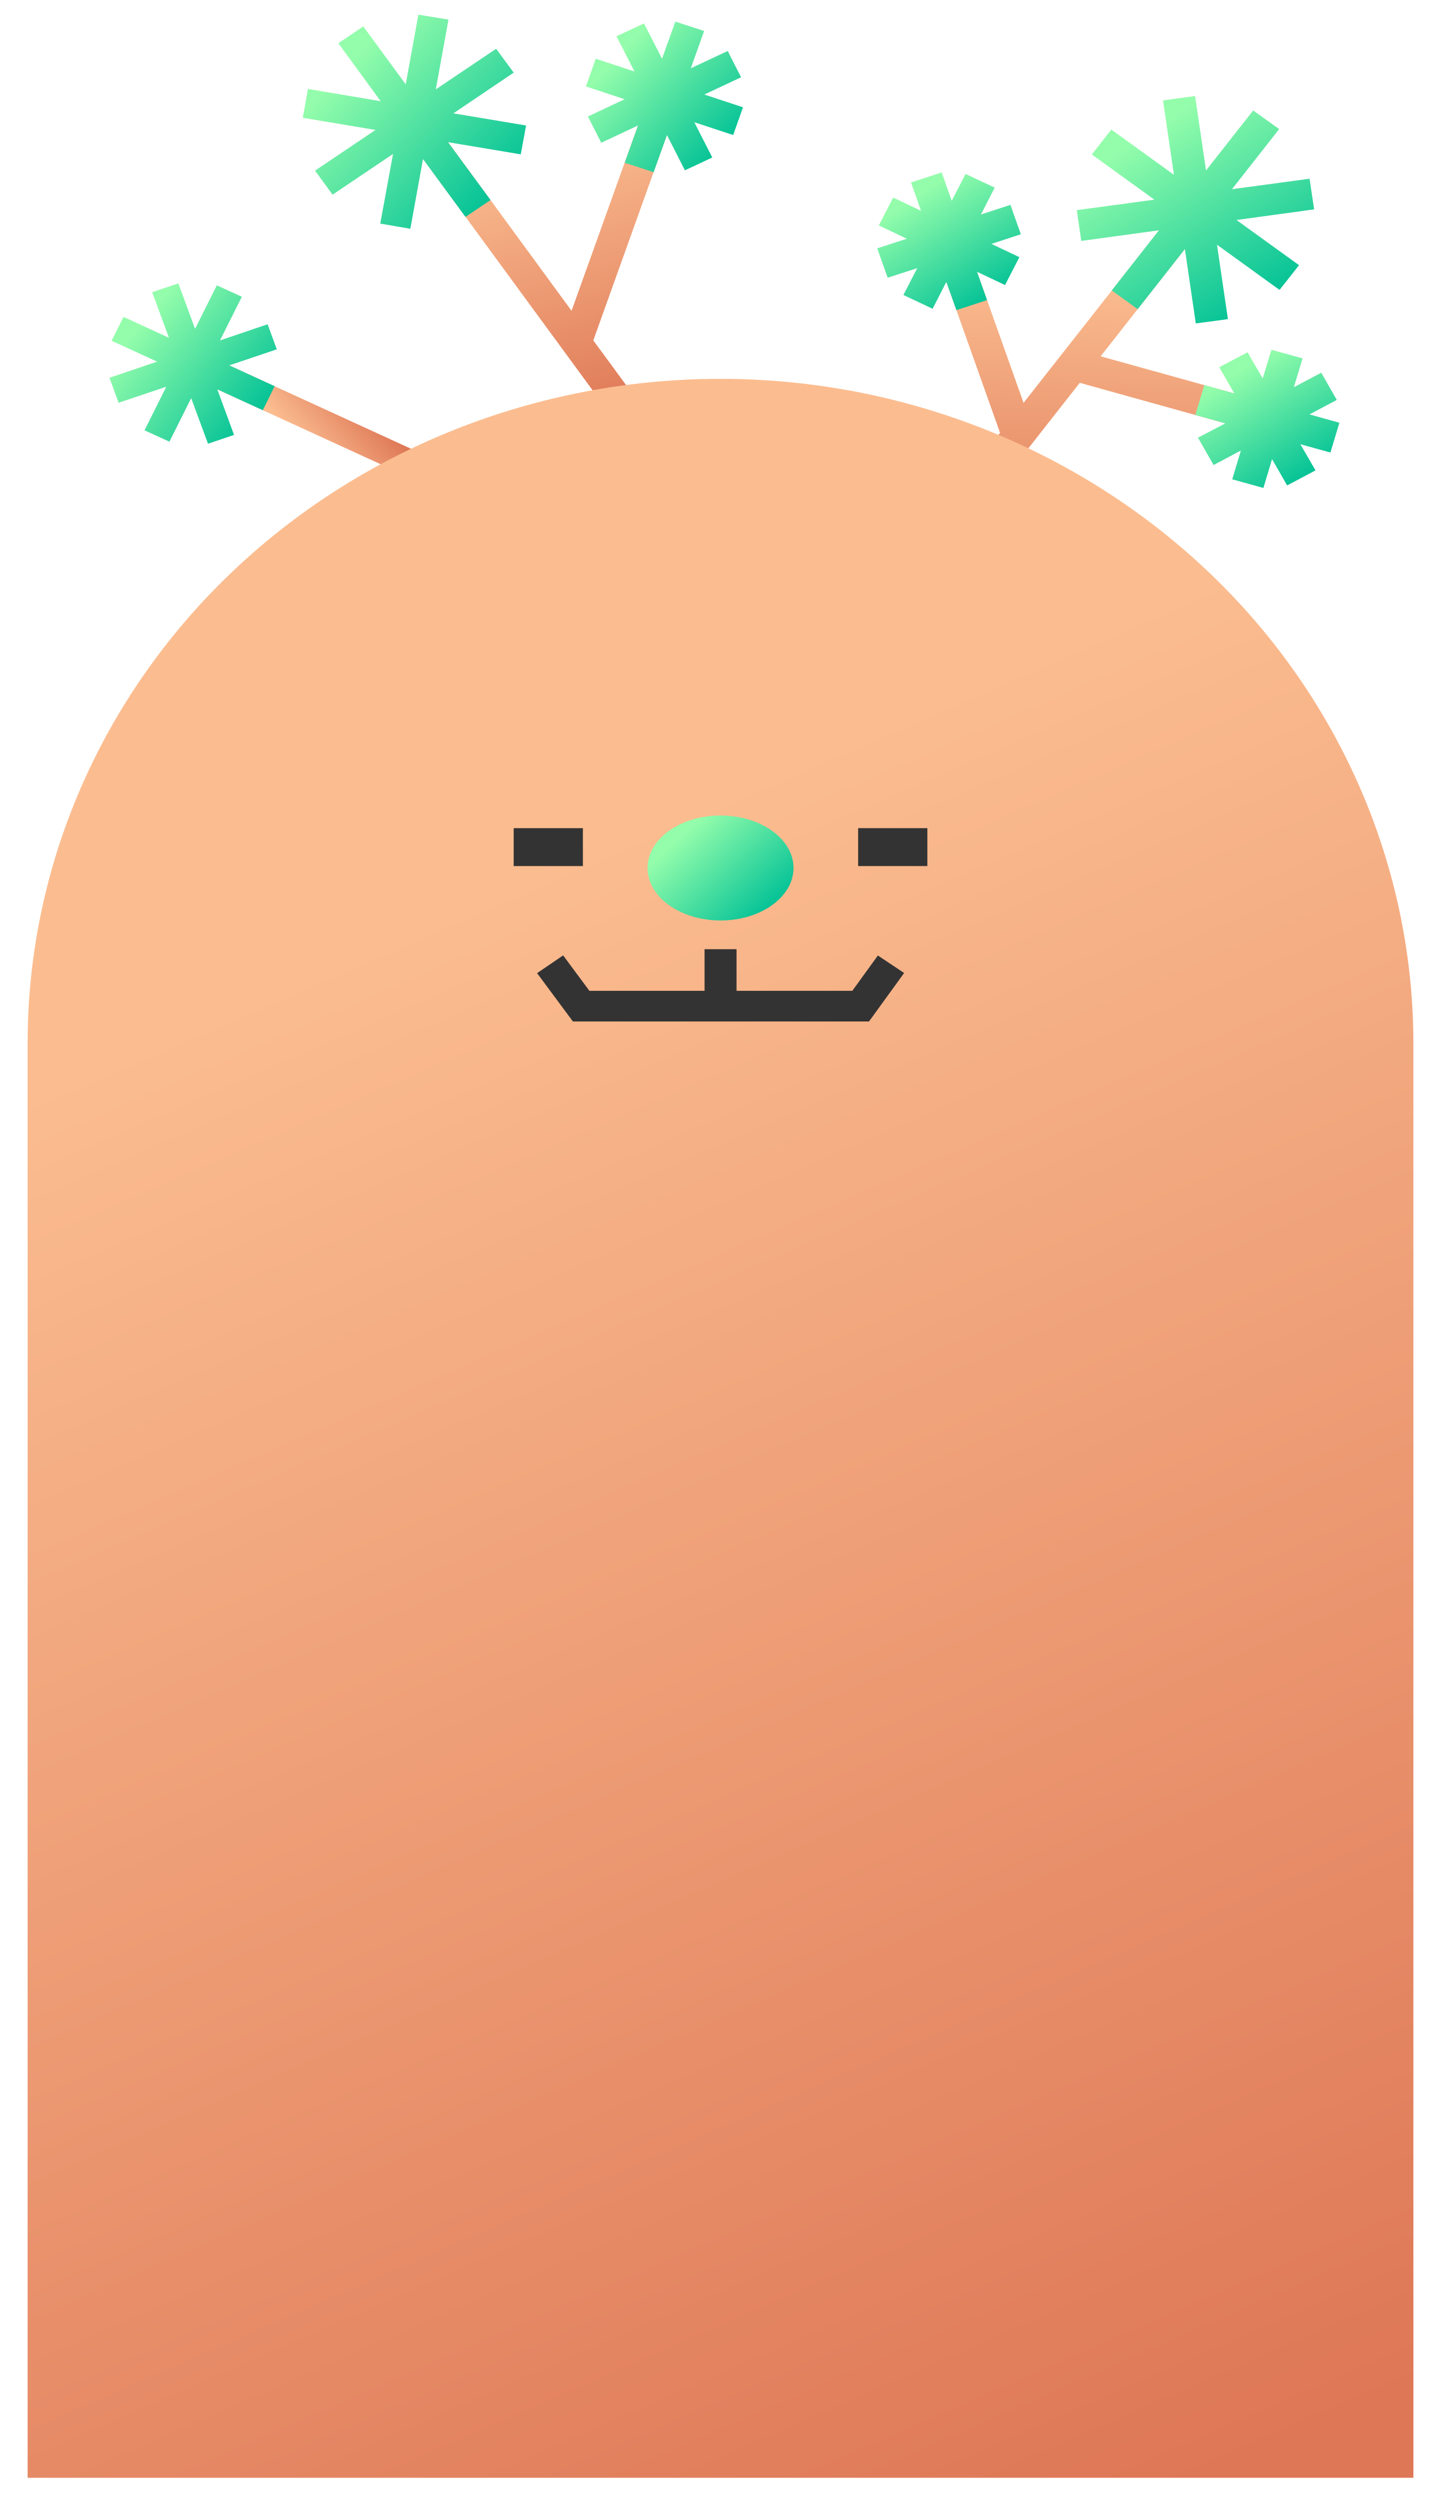 <svg width="49" height="85" viewBox="0 0 49 85" fill="none" xmlns="http://www.w3.org/2000/svg">
<path d="M7.574 12.323L7.168 13.136L13.688 16.127L14.094 15.313L7.574 12.323Z" fill="url(#paint0_linear_1290_53296)"/>
<path d="M9.339 13.132L7.796 12.423L9.412 11.878L9.1 11.025L7.48 11.575L8.223 10.091L7.373 9.702L6.633 11.181L6.064 9.636L5.175 9.935L5.744 11.485L4.2 10.775L3.794 11.587L5.342 12.296L3.722 12.845L4.034 13.694L5.654 13.149L4.914 14.632L5.761 15.018L6.501 13.538L7.073 15.087L7.958 14.788L7.39 13.239L8.937 13.948L9.339 13.132Z" fill="url(#paint1_linear_1290_53296)"/>
<path d="M23.185 3.174L22.201 2.853L19.435 10.567L15.082 4.619L14.231 5.192L20.884 14.271L21.735 13.699L20.175 11.574L23.185 3.174Z" fill="url(#paint2_linear_1290_53296)"/>
<path d="M17.889 4.267L15.417 3.854L17.468 2.469L16.871 1.658L14.819 3.038L15.25 0.667L14.226 0.498L13.796 2.868L12.352 0.897L11.505 1.47L12.944 3.441L10.472 3.024L10.296 4.005L12.768 4.418L10.712 5.802L11.309 6.619L13.365 5.234L12.93 7.604L13.953 7.778L14.384 5.408L15.828 7.375L16.68 6.802L15.235 4.835L17.708 5.248L17.889 4.267Z" fill="url(#paint3_linear_1290_53296)"/>
<path d="M25.265 3.648L23.949 3.214L25.199 2.627L24.745 1.734L23.49 2.321L23.943 1.054L22.964 0.734L22.511 1.996L21.899 0.797L20.963 1.233L21.575 2.431L20.259 1.997L19.924 2.94L21.24 3.374L19.991 3.961L20.445 4.853L21.695 4.267L21.242 5.534L22.226 5.854L22.679 4.592L23.29 5.791L24.221 5.355L23.61 4.157L24.931 4.591L25.265 3.648Z" fill="url(#paint4_linear_1290_53296)"/>
<path d="M42.915 14.742L43.221 13.726L37.426 12.115L40.463 8.25L39.585 7.615L34.805 13.697L32.996 8.606L31.953 8.946L34.006 14.718L32.025 17.234L32.908 17.871L36.716 13.017L42.915 14.742Z" fill="url(#paint5_linear_1290_53296)"/>
<path d="M44.173 9.017L42.045 7.48L44.686 7.119L44.531 6.077L41.892 6.433L43.497 4.389L42.613 3.756L41.01 5.796L40.638 3.266L39.547 3.413L39.918 5.943L37.79 4.406L37.126 5.252L39.254 6.789L36.615 7.145L36.768 8.192L39.408 7.831L37.804 9.876L38.686 10.512L40.291 8.468L40.662 10.998L41.754 10.851L41.383 8.321L43.51 9.858L44.173 9.017Z" fill="url(#paint6_linear_1290_53296)"/>
<path d="M34.664 8.744L33.712 8.293L34.713 7.965L34.359 6.965L33.357 7.293L33.824 6.379L32.833 5.915L32.362 6.828L32.022 5.863L30.979 6.203L31.319 7.168L30.372 6.718L29.884 7.665L30.836 8.117L29.829 8.443L30.184 9.443L31.19 9.117L30.719 10.03L31.713 10.499L32.179 9.585L32.521 10.545L33.564 10.205L33.223 9.241L34.175 9.692L34.664 8.744Z" fill="url(#paint7_linear_1290_53296)"/>
<path d="M45.24 15.387L45.545 14.375L44.529 14.09L45.456 13.597L44.928 12.673L43.996 13.165L44.294 12.187L43.234 11.893L42.937 12.867L42.423 11.978L41.459 12.485L41.972 13.378L40.952 13.092L40.645 14.109L41.666 14.395L40.735 14.882L41.267 15.812L42.195 15.319L41.901 16.298L42.961 16.592L43.255 15.612L43.768 16.506L44.733 15.994L44.218 15.105L45.24 15.387Z" fill="url(#paint8_linear_1290_53296)"/>
<path d="M24.498 12.881C30.743 12.881 36.738 15.274 41.156 19.506C45.573 23.738 48.057 29.479 48.061 35.467V84.25H0.939L0.939 35.467C0.939 29.477 3.421 23.732 7.84 19.496C12.258 15.261 18.25 12.881 24.498 12.881Z" fill="url(#paint9_linear_1290_53296)"/>
<path fill-rule="evenodd" clip-rule="evenodd" d="M19.821 29.448H17.467V28.159H19.821V29.448Z" fill="#333333"/>
<path fill-rule="evenodd" clip-rule="evenodd" d="M31.534 29.448H29.18V28.159H31.534V29.448Z" fill="#333333"/>
<path d="M24.501 31.298C25.871 31.298 26.983 30.499 26.983 29.513C26.983 28.527 25.871 27.729 24.501 27.729C23.13 27.729 22.019 28.527 22.019 29.513C22.019 30.499 23.13 31.298 24.501 31.298Z" fill="url(#paint10_linear_1290_53296)"/>
<path fill-rule="evenodd" clip-rule="evenodd" d="M25.045 33.69V32.275H23.958V33.69H20.042L19.149 32.485L18.263 33.089L19.481 34.732H29.55L30.744 33.084L29.852 32.489L28.982 33.69H25.045Z" fill="#333333"/>
<defs>
<linearGradient id="paint0_linear_1290_53296" x1="8.496" y1="13.834" x2="10.82" y2="11.789" gradientUnits="userSpaceOnUse">
<stop offset="0.141" stop-color="#FBBD90"/>
<stop offset="1" stop-color="#DE7756"/>
</linearGradient>
<linearGradient id="paint1_linear_1290_53296" x1="4.814" y1="10.139" x2="9.028" y2="13.561" gradientUnits="userSpaceOnUse">
<stop offset="0.094" stop-color="#94FDAB"/>
<stop offset="1" stop-color="#09C497"/>
</linearGradient>
<linearGradient id="paint2_linear_1290_53296" x1="13.488" y1="4.668" x2="16.764" y2="15.56" gradientUnits="userSpaceOnUse">
<stop offset="0.141" stop-color="#FBBD90"/>
<stop offset="1" stop-color="#DE7756"/>
</linearGradient>
<linearGradient id="paint3_linear_1290_53296" x1="11.978" y1="1.02" x2="17.25" y2="5.959" gradientUnits="userSpaceOnUse">
<stop offset="0.094" stop-color="#94FDAB"/>
<stop offset="1" stop-color="#09C497"/>
</linearGradient>
<linearGradient id="paint4_linear_1290_53296" x1="21.097" y1="1.084" x2="24.832" y2="4.584" gradientUnits="userSpaceOnUse">
<stop offset="0.094" stop-color="#94FDAB"/>
<stop offset="1" stop-color="#09C497"/>
</linearGradient>
<linearGradient id="paint5_linear_1290_53296" x1="31.286" y1="7.551" x2="30.8" y2="19.528" gradientUnits="userSpaceOnUse">
<stop offset="0.141" stop-color="#FBBD90"/>
<stop offset="1" stop-color="#DE7756"/>
</linearGradient>
<linearGradient id="paint6_linear_1290_53296" x1="39.356" y1="3.455" x2="43.374" y2="9.746" gradientUnits="userSpaceOnUse">
<stop offset="0.094" stop-color="#94FDAB"/>
<stop offset="1" stop-color="#09C497"/>
</linearGradient>
<linearGradient id="paint7_linear_1290_53296" x1="31.475" y1="5.937" x2="33.954" y2="9.818" gradientUnits="userSpaceOnUse">
<stop offset="0.094" stop-color="#94FDAB"/>
<stop offset="1" stop-color="#09C497"/>
</linearGradient>
<linearGradient id="paint8_linear_1290_53296" x1="42.308" y1="12.002" x2="44.754" y2="15.831" gradientUnits="userSpaceOnUse">
<stop offset="0.094" stop-color="#94FDAB"/>
<stop offset="1" stop-color="#09C497"/>
</linearGradient>
<linearGradient id="paint9_linear_1290_53296" x1="-3.243" y1="27.81" x2="24.54" y2="91.378" gradientUnits="userSpaceOnUse">
<stop offset="0.141" stop-color="#FBBD90"/>
<stop offset="1" stop-color="#DE7756"/>
</linearGradient>
<linearGradient id="paint10_linear_1290_53296" x1="22.972" y1="28.058" x2="25.782" y2="31.099" gradientUnits="userSpaceOnUse">
<stop offset="0.094" stop-color="#94FDAB"/>
<stop offset="1" stop-color="#09C497"/>
</linearGradient>
</defs>
</svg>
